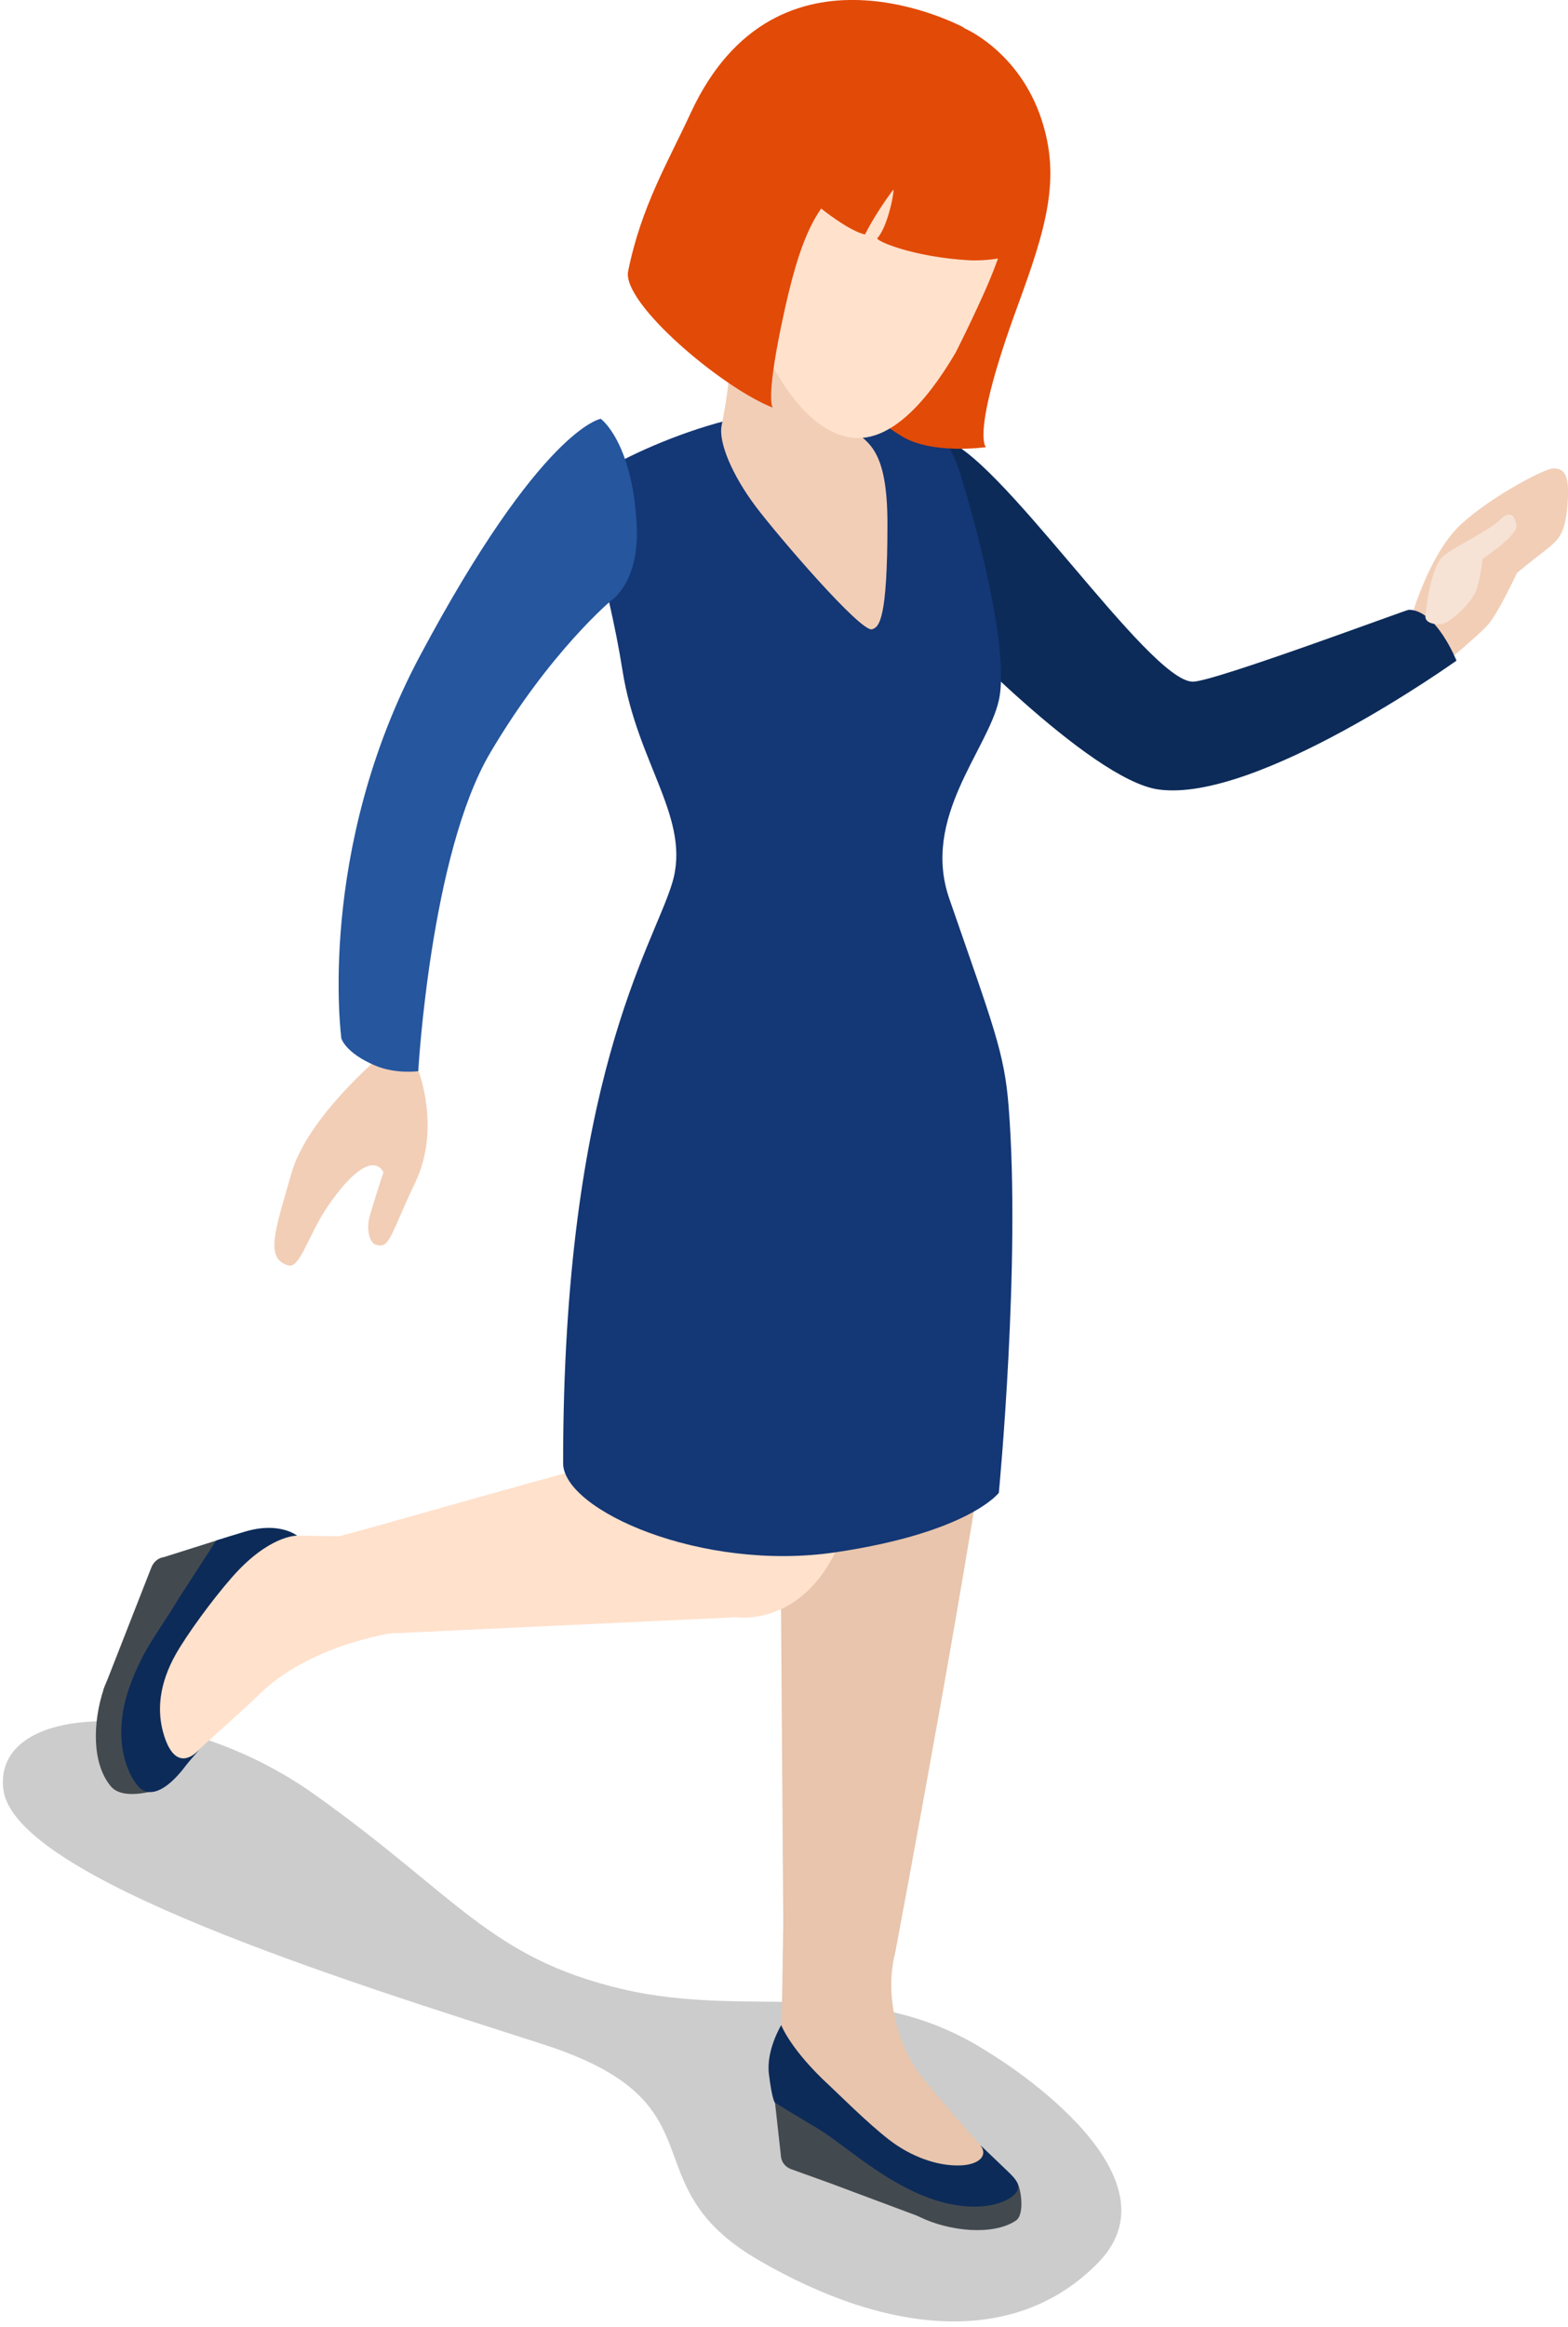 <?xml version="1.0" encoding="UTF-8" standalone="no"?>
<!-- Created with Inkscape (http://www.inkscape.org/) -->

<svg
   xmlns:dc="http://purl.org/dc/elements/1.1/"
   xmlns:cc="http://creativecommons.org/ns#"
   xmlns:rdf="http://www.w3.org/1999/02/22-rdf-syntax-ns#"
   xmlns:svg="http://www.w3.org/2000/svg"
   xmlns="http://www.w3.org/2000/svg"
   xmlns:sodipodi="http://sodipodi.sourceforge.net/DTD/sodipodi-0.dtd"
   xmlns:inkscape="http://www.inkscape.org/namespaces/inkscape"
   width="39.867mm"
   height="59.129mm"
   viewBox="0 0 39.867 59.129"
   version="1.1"
   id="svg113590"
   inkscape:version="0.92.3 (2405546, 2018-03-11)"
   sodipodi:docname="people-dancing-1.svg">
  <defs
     id="defs113584">
    <clipPath
       id="clipPath6938"
       clipPathUnits="userSpaceOnUse">
      <path
         inkscape:connector-curvature="0"
         id="path6936"
         d="m 332.31,670.939 h 80.557 V 627.742 H 332.31 Z" />
    </clipPath>
  </defs>
  <sodipodi:namedview
     id="base"
     pagecolor="#ffffff"
     bordercolor="#666666"
     borderopacity="1.0"
     inkscape:pageopacity="0.0"
     inkscape:pageshadow="2"
     inkscape:zoom="0.35"
     inkscape:cx="579.62442"
     inkscape:cy="657.45486"
     inkscape:document-units="mm"
     inkscape:current-layer="layer1"
     showgrid="false"
     inkscape:window-width="1366"
     inkscape:window-height="716"
     inkscape:window-x="-8"
     inkscape:window-y="-8"
     inkscape:window-maximized="1"
     fit-margin-top="0"
     fit-margin-left="0"
     fit-margin-right="0"
     fit-margin-bottom="0" />
  <g
     inkscape:label="Layer 1"
     inkscape:groupmode="layer"
     id="layer1"
     transform="translate(230.844,-263.656)">
    <g
       id="g6932"
       transform="matrix(0.353,0,0,-0.353,-348.076,544.238)">
      <g
         id="g6934" />
      <g
         id="g6946">
        <g
           clip-path="url(#clipPath6938)"
           id="g6944"
           style="opacity:0.2">
          <g
             transform="translate(403.457,647.013)"
             id="g6942">
            <path
               d="m 0,0 c 0,0 14.121,-8.477 7.766,-15.018 -5.864,-6.035 -15.014,-5.347 -24.508,0.174 -9.49,5.526 -2.26,11.272 -15.531,15.532 -13.979,4.492 -37.965,11.914 -38.834,18.298 -0.86,6.387 12.253,6.903 22.437,-0.345 C -38.482,11.395 -36.07,6.906 -26.576,4.662 -17.084,2.418 -8.977,5.871 0,0"
               style="fill:#000000;fill-opacity:1;fill-rule:nonzero;stroke:none"
               id="path6940"
               inkscape:connector-curvature="0" />
          </g>
        </g>
      </g>
    </g>
    <g
       id="g6948"
       transform="matrix(0.353,0,0,-0.353,-194.963,279.358)">
      <path
         d="m 0,0 c 0,0 1.27,4.645 3.65,6.799 2.301,2.07 6,3.957 6.565,3.965 0.719,0.004 1.223,-0.323 1.049,-2.489 C 11.092,6.107 10.721,5.678 9.58,4.803 8.166,3.713 7.613,3.232 7.613,3.232 c 0,0 -1.324,-2.847 -2.068,-3.701 -0.74,-0.845 -3.465,-3.07 -3.465,-3.07 z"
         style="fill:#f2ceb6;fill-opacity:1;fill-rule:nonzero;stroke:none"
         id="path6950"
         inkscape:connector-curvature="0" />
    </g>
    <g
       id="g6952"
       transform="matrix(0.353,0,0,-0.353,-200.514,280.978)">
      <path
         d="m 0,0 c -3.211,0 -14.178,16.758 -18.096,17.469 -3.072,0.558 -0.179,-13.102 -0.179,-13.102 0,0 10.789,-11.408 15.779,-12.125 7.09,-1.01 21.48,9.272 21.48,9.272 0,0 -1.464,3.67 -3.437,3.662 C 15.369,5.176 1.52,0 0,0"
         style="fill:#0c2b59;fill-opacity:1;fill-rule:nonzero;stroke:none"
         id="path6954"
         inkscape:connector-curvature="0" />
    </g>
    <g
       id="g6956"
       transform="matrix(0.353,0,0,-0.353,-205.706,318.403)">
      <path
         d="m 0,0 c -0.047,0.066 -4.59,5.102 -5.291,6.24 -2.641,4.338 -1.465,8.176 -1.465,8.176 0,0 5.871,31.008 7.424,43.434 0.889,7.086 -15.574,8.49 -15.799,5.525 l 0.334,-46.684 -0.117,-7.597 c -0.096,-1.121 -0.496,-5.961 0.947,-6.477 1.242,-0.435 2.342,-0.865 2.342,-0.865 0,0 10.029,-5.576 11.178,-5.199 C 2.123,-2.613 0.244,-0.287 0,0"
         style="fill:#e8c5ac;fill-opacity:1;fill-rule:nonzero;stroke:none"
         id="path6958"
         inkscape:connector-curvature="0" />
    </g>
    <g
       id="g6960"
       transform="matrix(0.353,0,0,-0.353,-210.195,318.858)">
      <path
         d="M 0,0 2.273,2.229 0.523,4.201 -0.891,4.189 Z"
         style="fill:#5b5454;fill-opacity:1;fill-rule:nonzero;stroke:none"
         id="path6962"
         inkscape:connector-curvature="0" />
    </g>
    <g
       id="g6964"
       transform="matrix(0.353,0,0,-0.353,-211.146,317.026)">
      <path
         d="m 0,0 0.438,-3.945 c 0,0 -0.016,-0.737 0.761,-1.02 0.26,-0.09 2.756,-0.992 2.756,-0.992 l 6.606,-2.469 -5.991,5.957 z"
         style="fill:#434a4f;fill-opacity:1;fill-rule:nonzero;stroke:none"
         id="path6966"
         inkscape:connector-curvature="0" />
    </g>
    <g
       id="g6968"
       transform="matrix(0.353,0,0,-0.353,-205.013,320.082)">
      <path
         d="m 0,0 c 0.684,0.461 0.334,2.582 0.008,2.834 -1.328,1.01 -2.043,1.518 -2.043,1.518 0.603,-0.784 -0.912,-0.639 -2.209,-0.698 -1.58,-0.062 -3.274,0.19 -5.09,1.184 -1.285,0.713 -3.521,2.392 -4.436,3.062 -3.058,2.225 -3.396,4.213 -3.396,4.213 0,0 -0.201,-0.799 -0.186,-2.088 0.02,-1.886 0.815,-2.207 0.815,-2.207 0,0 -0.213,-0.117 1.5,-0.849 0.422,-0.186 0.91,-0.492 1.447,-0.881 1.926,-1.391 4.686,-4.875 6.662,-5.832 C -4.838,-0.766 -1.658,-1.115 0,0"
         style="fill:#434a4f;fill-opacity:1;fill-rule:nonzero;stroke:none"
         id="path6970"
         inkscape:connector-curvature="0" />
    </g>
    <g
       id="g6972"
       transform="matrix(0.353,0,0,-0.353,-205.13,319.486)">
      <path
         d="M 0,0 C 0.967,0.684 0.318,1.295 -0.279,1.875 -0.361,1.953 -2.236,3.746 -2.236,3.746 -1.631,2.965 -2.369,2.311 -3.725,2.279 -5.309,2.236 -7.195,2.881 -8.83,4.146 c -1.524,1.18 -3.705,3.358 -4.295,3.903 -2.787,2.568 -3.451,4.332 -3.451,4.332 0,0 -1.088,-1.789 -0.889,-3.502 0.229,-1.871 0.428,-2.072 0.428,-2.072 0,0 1.664,-1.03 3,-1.815 C -12.273,3.945 -9.855,1.67 -6.83,0.303 -3.725,-1.1 -1.17,-0.832 0,0"
         style="fill:#0c2b59;fill-opacity:1;fill-rule:nonzero;stroke:none"
         id="path6974"
         inkscape:connector-curvature="0" />
    </g>
    <g
       id="g6976"
       transform="matrix(0.353,0,0,-0.353,-226.45,308.713)">
      <path
         d="m 0,0 c 0.039,0.066 5.211,4.656 6.15,5.596 3.647,3.648 9.645,4.48 9.645,4.48 l 0.617,0.016 24.158,1.131 c 0,0 8.981,-1.44 9.063,15.019 0.008,1.783 -33.237,-8.07 -37.647,-9.189 L 7.082,17.119 C 5.973,16.955 5.596,16.654 4.404,15.695 3.078,14.623 -0.701,8.184 -0.701,8.184 c 0,0 -2.703,-4.153 -0.729,-7.539 1.022,-1.749 0.114,-0.385 0.973,0.718 C -0.4,1.428 -0.051,-0.078 0,0"
         style="fill:#ffe1cc;fill-opacity:1;fill-rule:nonzero;stroke:none"
         id="path6978"
         inkscape:connector-curvature="0" />
    </g>
    <g
       id="g6980"
       transform="matrix(0.353,0,0,-0.353,-226.759,304.069)">
      <path
         d="M 0,0 1.58,-2.508 3.439,-0.35 3.215,1.156 Z"
         style="fill:#5b5454;fill-opacity:1;fill-rule:nonzero;stroke:none"
         id="path6982"
         inkscape:connector-curvature="0" />
    </g>
    <g
       id="g6984"
       transform="matrix(0.353,0,0,-0.353,-225.242,302.77)">
      <path
         d="m 0,0 -4.068,-1.285 c 0,0 -0.629,-0.049 -0.909,-0.766 -0.109,-0.279 -3.453,-8.814 -3.453,-8.814 l 6.401,6.295 z"
         style="fill:#434a4f;fill-opacity:1;fill-rule:nonzero;stroke:none"
         id="path6986"
         inkscape:connector-curvature="0" />
    </g>
    <g
       id="g6988"
       transform="matrix(0.353,0,0,-0.353,-228.028,309.046)">
      <path
         d="m 0,0 c 0.945,-1.143 3.623,-0.199 3.781,-0.086 1.34,0.938 1.172,1.596 1.172,1.596 -0.752,-0.768 -2,1.422 -2.248,2.806 -0.299,1.678 0.617,3.608 1.414,5.69 0.567,1.478 2.086,3.117 2.801,4.103 2.207,3.034 4.422,3.51 4.422,3.51 0,0 -0.881,0.094 -2.252,-0.111 -2.012,-0.299 -2.248,-1.194 -2.248,-1.194 0,0 -0.688,-0.212 -1.227,-2.152 C 5.02,11.982 0.434,9.859 -0.514,6.984 -1.297,4.596 -1.375,1.662 0,0"
         style="fill:#434a4f;fill-opacity:1;fill-rule:nonzero;stroke:none"
         id="path6990"
         inkscape:connector-curvature="0" />
    </g>
    <g
       id="g6992"
       transform="matrix(0.353,0,0,-0.353,-227.301,309.078)">
      <path
         d="M 0,0 C 0.439,-0.455 1.563,-0.826 3.438,1.693 3.514,1.801 4.307,2.707 4.307,2.707 3.555,1.945 2.486,1.545 1.791,3.709 1.223,5.475 1.422,7.475 2.641,9.623 c 0.785,1.381 2.578,3.852 4.007,5.482 2.688,3.083 4.715,3.024 4.715,3.024 0,0 -1.263,1.033 -3.74,0.295 C 5.674,17.842 5.529,17.771 5.529,17.771 L 2.85,13.633 C 1.303,11.059 0.346,10.1 -0.67,7.352 -1.941,3.902 -1.07,1.127 0,0"
         style="fill:#0c2b59;fill-opacity:1;fill-rule:nonzero;stroke:none"
         id="path6994"
         inkscape:connector-curvature="0" />
    </g>
    <g
       id="g6996"
       transform="matrix(0.353,0,0,-0.353,-206.395,275.805)">
      <path
         d="m 0,0 c 0,0 -0.688,2.625 -1.738,2.939 -1.043,0.311 -3.516,0.848 -7.887,1.737 -6.287,1.289 -16.576,-3.922 -17.291,-4.99 -0.715,-1.069 1.426,-6.778 2.494,-13.547 1.07,-6.776 4.996,-10.698 3.565,-15.332 -1.422,-4.637 -7.844,-14.077 -7.844,-41.717 0,-3.383 9.986,-7.836 19.607,-6.418 9.627,1.428 11.776,4.283 11.776,4.283 0,0 1.597,16.582 0.705,27.811 -0.307,3.879 -1.065,5.701 -4.276,14.968 -2.015,5.821 2.76,10.674 3.571,14.266 C 3.643,-11.697 0,0 0,0"
         style="fill:#143775;fill-opacity:1;fill-rule:nonzero;stroke:none"
         id="path6998"
         inkscape:connector-curvature="0" />
    </g>
    <g
       id="g7000"
       transform="matrix(0.353,0,0,-0.353,-209.21,274.562)">
      <path
         d="m 0,0 c 1.41,-0.965 2.633,-1.699 2.633,-6.828 0,-6.865 -0.592,-7.434 -1.115,-7.576 -0.817,-0.213 -6.737,6.677 -8.36,8.822 -1.713,2.277 -2.707,4.648 -2.467,5.844 1.246,6.195 0.664,11.586 0.664,11.586 l 8.249,1.068 c 0,0 -0.536,-7.486 -0.719,-9.98 C -1.158,2.299 -1.135,0.77 0,0"
         style="fill:#f2ceb6;fill-opacity:1;fill-rule:nonzero;stroke:none"
         id="path7002"
         inkscape:connector-curvature="0" />
    </g>
    <g
       id="g7004"
       transform="matrix(0.353,0,0,-0.353,-206.332,264.37)">
      <path
         d="m 0,0 c 0,0 3.963,-1.65 5.582,-6.59 1.395,-4.252 0.338,-7.795 -1.75,-13.48 -3.371,-9.194 -2.258,-10.096 -2.258,-10.096 0,0 -3.896,-0.566 -6.094,0.805 -2.291,1.427 -5.74,4.166 -5.74,4.166 0,0 4.137,8.875 4.424,9.672 C -5.553,-14.727 0,0 0,0"
         style="fill:#e24a07;fill-opacity:1;fill-rule:nonzero;stroke:none"
         id="path7006"
         inkscape:connector-curvature="0" />
    </g>
    <g
       id="g7008"
       transform="matrix(0.353,0,0,-0.353,-206.463,266.7)">
      <path
         d="m 0,0 c 5.729,-2.412 3.83,-7.223 2.641,-10.457 -0.83,-2.264 -2.877,-6.303 -2.877,-6.303 -2.28,-3.886 -4.784,-6.308 -7.268,-6.142 -3.096,0.199 -5.951,4.172 -7.598,9.078 -1.457,4.345 -0.968,6.605 -0.826,7.133 l 3.555,11.373 c 0,0 9.326,-3.397 12.373,-4.682"
         style="fill:#ffe1cc;fill-opacity:1;fill-rule:nonzero;stroke:none"
         id="path7010"
         inkscape:connector-curvature="0" />
    </g>
    <g
       id="g7012"
       transform="matrix(0.353,0,0,-0.353,-206.327,264.362)">
      <path
         d="m 0,0 c 0,0 -13.471,7.365 -19.715,-6.154 -1.611,-3.489 -3.56,-6.717 -4.496,-11.373 -0.461,-2.272 6.707,-8.36 10.422,-9.819 0,0 -0.533,0.391 0.601,5.869 1.413,6.842 2.606,8.827 5.122,10.721 2.152,1.608 4.753,1.82 6.33,2.453 1.976,0.801 5.463,1.344 3.711,6.088 C 1.543,-1.045 -0.355,0.113 0,0"
         style="fill:#e24a07;fill-opacity:1;fill-rule:nonzero;stroke:none"
         id="path7014"
         inkscape:connector-curvature="0" />
    </g>
    <g
       id="g7016"
       transform="matrix(0.353,0,0,-0.353,-207.927,265.915)">
      <path
         d="m 0,0 -7.094,-7.535 c 0,0 2.963,-2.619 4.477,-2.942 0,0 0.67,1.391 2.019,3.207 0.16,0.217 -0.318,-2.578 -1.129,-3.474 -0.16,-0.184 2.575,-1.367 6.651,-1.596 0.863,-0.047 3.474,0.1 3.773,0.971 1.85,5.373 -1.781,10.172 -1.781,10.172 z"
         style="fill:#e24a07;fill-opacity:1;fill-rule:nonzero;stroke:none"
         id="path7018"
         inkscape:connector-curvature="0" />
    </g>
    <g
       id="g7020"
       transform="matrix(0.353,0,0,-0.353,-221.14,290.468)">
      <path
         d="m 0,0 c 0,0 -5.334,-4.408 -6.506,-8.523 -1.174,-4.116 -1.933,-6.127 -0.215,-6.616 0.856,-0.246 1.446,2.27 2.912,4.364 3.129,4.48 3.938,2.33 3.938,2.33 0,0 -0.322,-0.897 -0.963,-3.039 -0.322,-1.061 -0.016,-2.045 0.406,-2.164 0.533,-0.155 0.776,0.003 1.151,0.742 0.345,0.679 0.8,1.851 1.697,3.738 1.859,3.922 0.226,8.043 0.226,8.043 z"
         style="fill:#f2ceb6;fill-opacity:1;fill-rule:nonzero;stroke:none"
         id="path7022"
         inkscape:connector-curvature="0" />
    </g>
    <g
       id="g7024"
       transform="matrix(0.353,0,0,-0.353,-215.569,274.298)">
      <path
         d="m 0,0 c 0,0 -4.258,-0.641 -13.018,-17.053 -7.502,-14.064 -5.666,-27.549 -5.666,-27.549 0,0 0.27,-1.037 2.44,-1.957 1.467,-0.625 3.098,-0.404 3.098,-0.404 0,0 0.871,15.609 5.179,22.912 4.303,7.297 8.733,10.981 8.733,10.981 0,0 2.068,1.295 1.818,5.556 C 2.238,-1.613 0,0 0,0"
         style="fill:#25569e;fill-opacity:1;fill-rule:nonzero;stroke:none"
         id="path7026"
         inkscape:connector-curvature="0" />
    </g>
    <g
       id="g7028"
       transform="matrix(0.353,0,0,-0.353,-194.601,279.294)">
      <path
         d="M 0,0 C 0,0 0.32,3.502 1.307,4.287 2.295,5.07 4.58,6.104 5.365,6.877 6.152,7.652 6.467,7.113 6.553,6.441 6.643,5.766 4.121,4.076 4.121,4.076 c 0,0 -0.15,-1.33 -0.449,-2.228 C 3.373,0.947 1.83,-0.471 1.279,-0.59 0.725,-0.707 -0.086,-0.566 0,0"
         style="fill:#f7e3d5;fill-opacity:1;fill-rule:nonzero;stroke:none"
         id="path7030"
         inkscape:connector-curvature="0" />
    </g>
  </g>
</svg>
